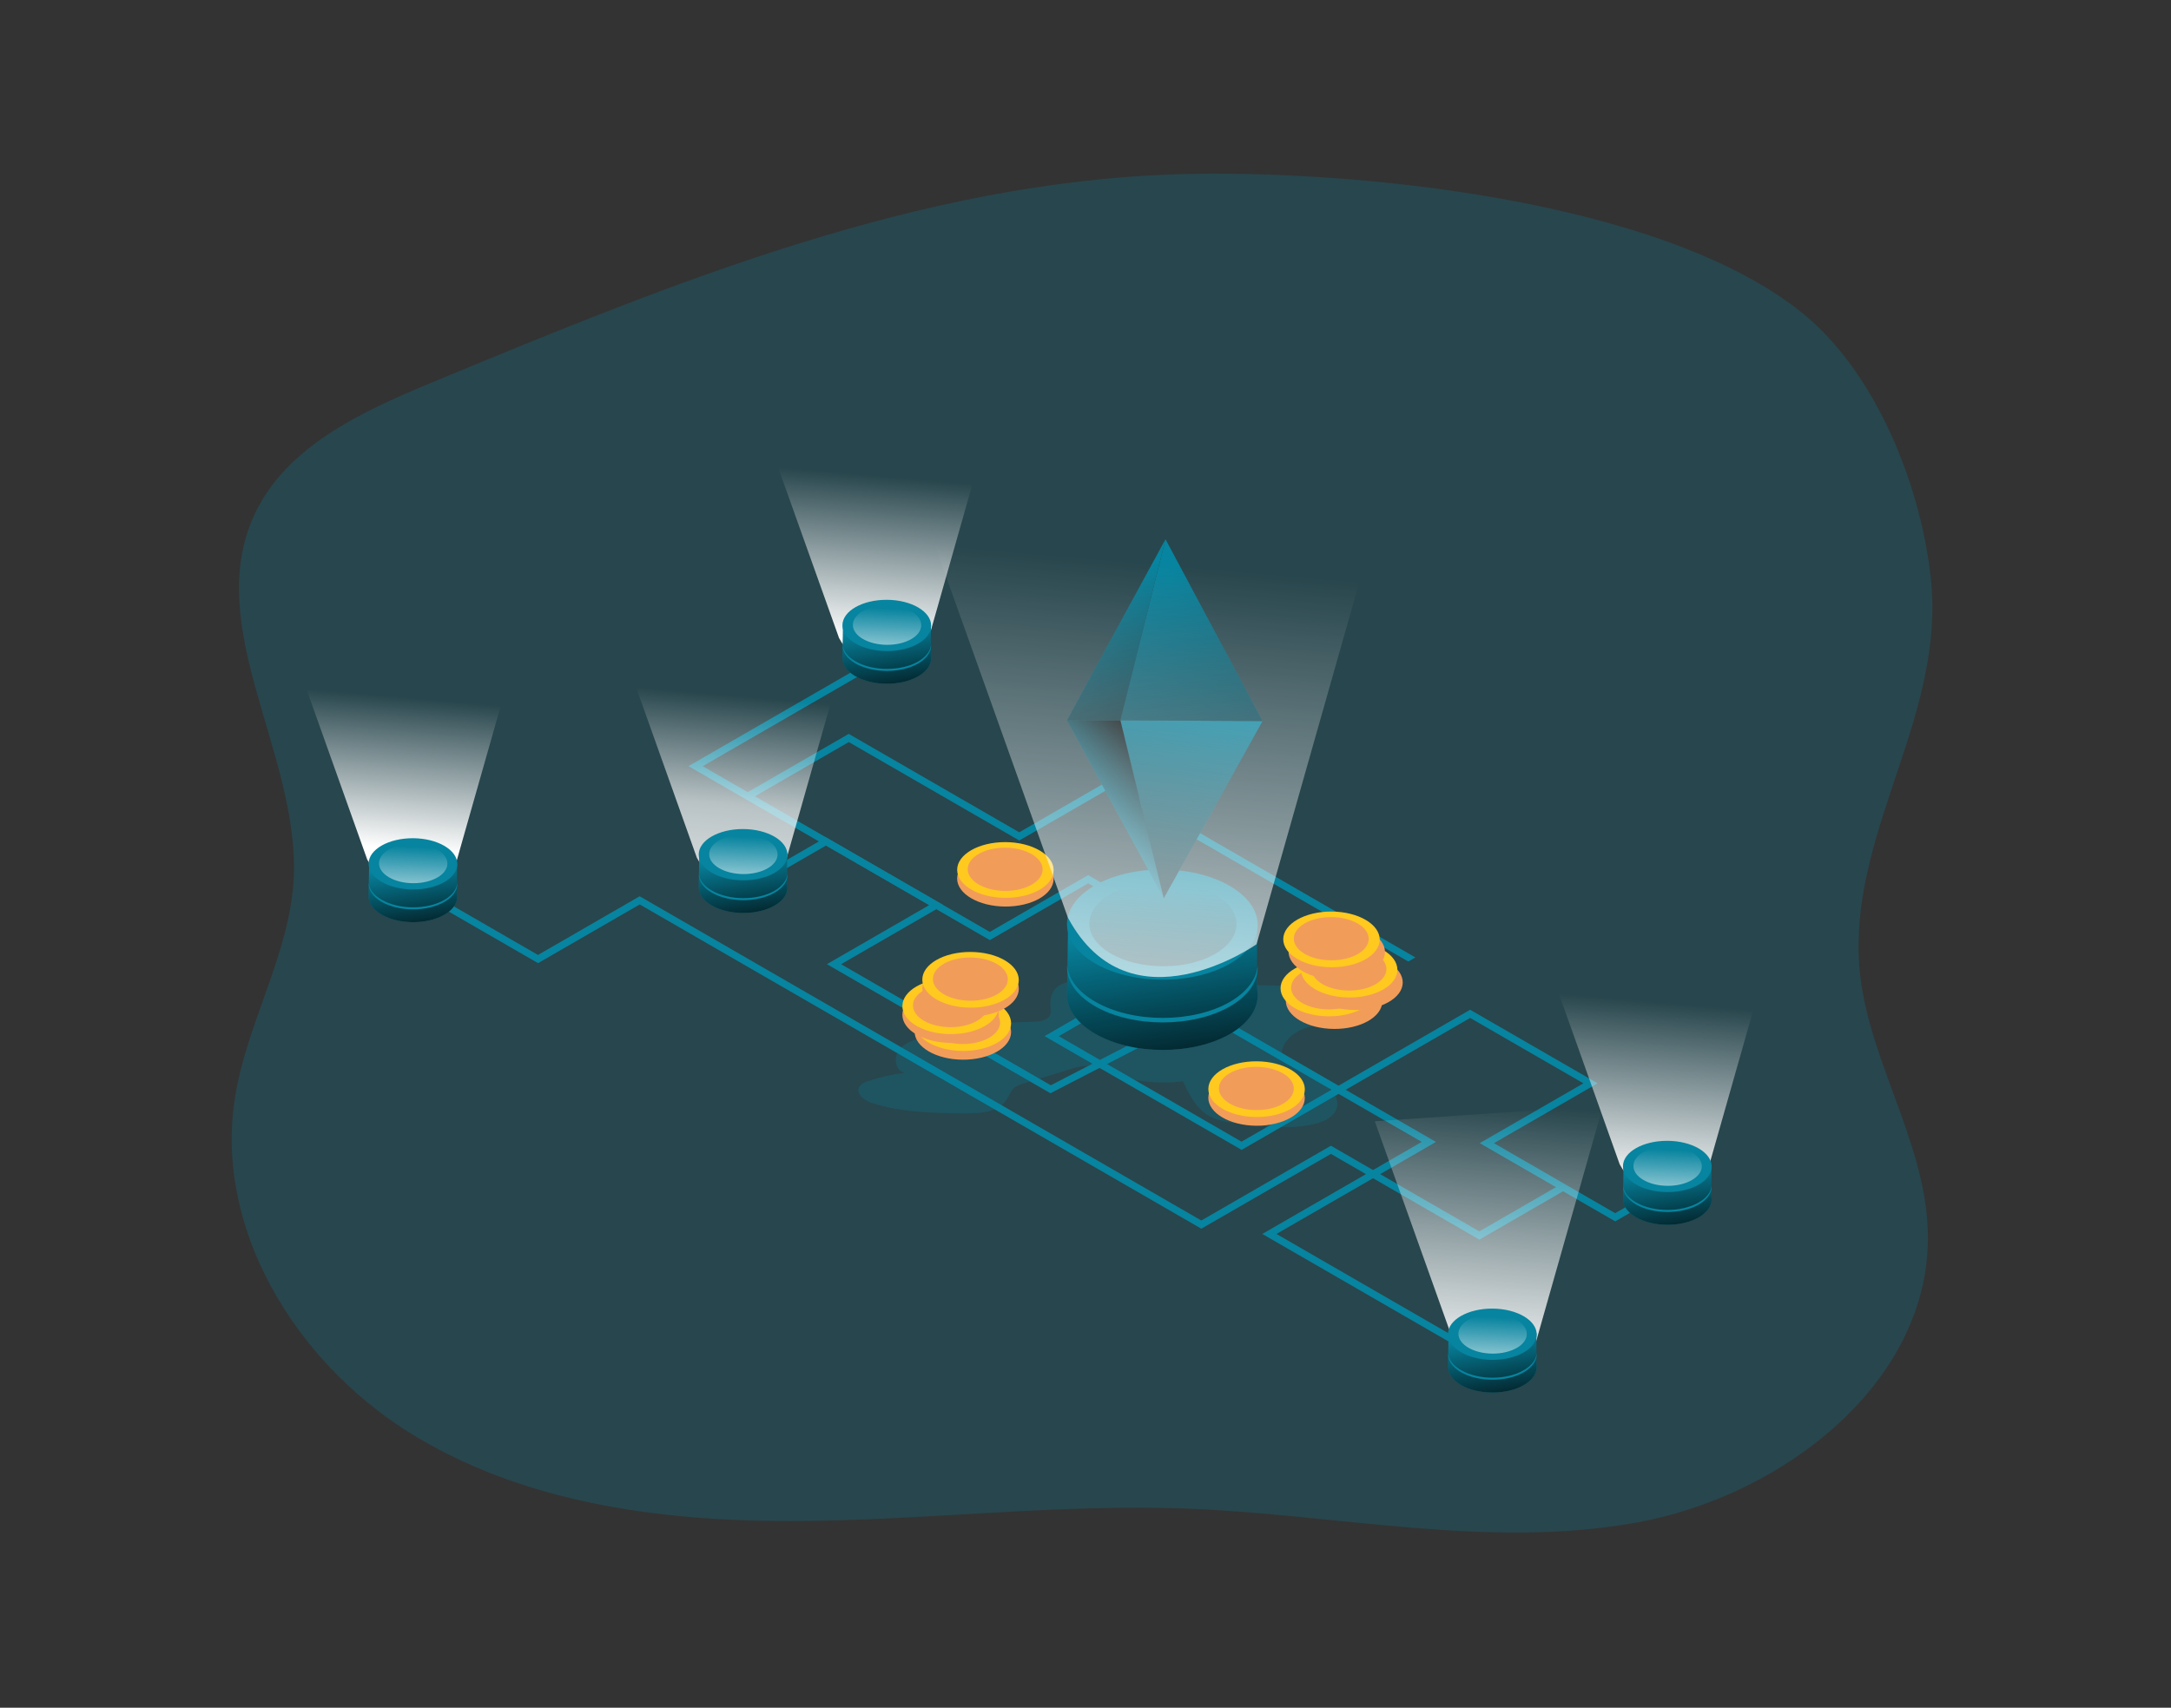<?xml version="1.0" encoding="UTF-8"?>
<svg width="300px" height="236px" viewBox="0 0 300 236" version="1.1" xmlns="http://www.w3.org/2000/svg" xmlns:xlink="http://www.w3.org/1999/xlink">
    <rect x="0" y="0" width="300" height="236" fill="#333333" stroke="none"/>
    <!-- Generator: Sketch 59.1 (86144) - https://sketch.com -->
    <title>swapping</title>
    <desc>Created with Sketch.</desc>
    <defs>
        <linearGradient x1="43.111%" y1="8.28%" x2="70.359%" y2="140.627%" id="linearGradient-1">
            <stop stop-color="#010101" stop-opacity="0" offset="0%"></stop>
            <stop stop-color="#010101" offset="95%"></stop>
        </linearGradient>
        <linearGradient x1="92.035%" y1="52.995%" x2="-99.954%" y2="39.211%" id="linearGradient-2">
            <stop stop-color="#010101" stop-opacity="0" offset="0%"></stop>
            <stop stop-color="#010101" offset="95%"></stop>
        </linearGradient>
        <linearGradient x1="44.754%" y1="21.677%" x2="67.261%" y2="143.2%" id="linearGradient-3">
            <stop stop-color="#010101" stop-opacity="0" offset="0%"></stop>
            <stop stop-color="#010101" offset="95%"></stop>
        </linearGradient>
        <linearGradient x1="39.222%" y1="65.864%" x2="78.892%" y2="7.5%" id="linearGradient-4">
            <stop stop-color="#010101" stop-opacity="0" offset="0%"></stop>
            <stop stop-color="#010101" offset="95%"></stop>
        </linearGradient>
        <linearGradient x1="40.09%" y1="15.42%" x2="62.86%" y2="209.255%" id="linearGradient-5">
            <stop stop-color="#010101" stop-opacity="0" offset="0%"></stop>
            <stop stop-color="#010101" offset="95%"></stop>
        </linearGradient>
        <linearGradient x1="51.037%" y1="-8.285%" x2="30.929%" y2="157.649%" id="linearGradient-6">
            <stop stop-color="#010101" stop-opacity="0" offset="0%"></stop>
            <stop stop-color="#010101" offset="95%"></stop>
        </linearGradient>
        <linearGradient x1="48.618%" y1="22.336%" x2="41.214%" y2="125.453%" id="linearGradient-7">
            <stop stop-color="#FFFFFF" stop-opacity="0" offset="0%"></stop>
            <stop stop-color="#FFFFFF" offset="95%"></stop>
        </linearGradient>
        <linearGradient x1="48.569%" y1="22.376%" x2="41.179%" y2="125.435%" id="linearGradient-8">
            <stop stop-color="#FFFFFF" stop-opacity="0" offset="0%"></stop>
            <stop stop-color="#FFFFFF" offset="66%"></stop>
        </linearGradient>
        <linearGradient x1="50.33%" y1="-1.579%" x2="42.934%" y2="101.529%" id="linearGradient-9">
            <stop stop-color="#FFFFFF" stop-opacity="0" offset="0%"></stop>
            <stop stop-color="#FFFFFF" offset="95%"></stop>
        </linearGradient>
        <linearGradient x1="48.568%" y1="22.38%" x2="41.175%" y2="125.459%" id="linearGradient-10">
            <stop stop-color="#FFFFFF" stop-opacity="0" offset="0%"></stop>
            <stop stop-color="#FFFFFF" stop-opacity="0.67" offset="38%"></stop>
            <stop stop-color="#FFFFFF" offset="95%"></stop>
        </linearGradient>
        <linearGradient x1="48.619%" y1="22.379%" x2="41.225%" y2="125.468%" id="linearGradient-11">
            <stop stop-color="#FFFFFF" stop-opacity="0" offset="0%"></stop>
            <stop stop-color="#FFFFFF" offset="58%"></stop>
        </linearGradient>
        <linearGradient x1="48.563%" y1="22.376%" x2="41.172%" y2="125.438%" id="linearGradient-12">
            <stop stop-color="#FFFFFF" stop-opacity="0" offset="0%"></stop>
            <stop stop-color="#FFFFFF" offset="53%"></stop>
        </linearGradient>
        <linearGradient x1="43.115%" y1="8.289%" x2="70.365%" y2="140.456%" id="linearGradient-13">
            <stop stop-color="#010101" stop-opacity="0" offset="0%"></stop>
            <stop stop-color="#010101" offset="95%"></stop>
        </linearGradient>
        <linearGradient x1="92.055%" y1="52.987%" x2="-100.149%" y2="39.21%" id="linearGradient-14">
            <stop stop-color="#FFFFFF" stop-opacity="0" offset="0%"></stop>
            <stop stop-color="#FFFFFF" offset="95%"></stop>
        </linearGradient>
        <linearGradient x1="43.1%" y1="8.294%" x2="70.375%" y2="140.393%" id="linearGradient-15">
            <stop stop-color="#010101" stop-opacity="0" offset="0%"></stop>
            <stop stop-color="#010101" offset="95%"></stop>
        </linearGradient>
        <linearGradient x1="92.071%" y1="52.956%" x2="-100.134%" y2="39.179%" id="linearGradient-16">
            <stop stop-color="#FFFFFF" stop-opacity="0" offset="0%"></stop>
            <stop stop-color="#FFFFFF" offset="95%"></stop>
        </linearGradient>
        <linearGradient x1="43.135%" y1="8.318%" x2="70.375%" y2="140.393%" id="linearGradient-17">
            <stop stop-color="#010101" stop-opacity="0" offset="0%"></stop>
            <stop stop-color="#010101" offset="95%"></stop>
        </linearGradient>
        <linearGradient x1="92.076%" y1="52.992%" x2="-100.129%" y2="39.216%" id="linearGradient-18">
            <stop stop-color="#FFFFFF" stop-opacity="0" offset="0%"></stop>
            <stop stop-color="#FFFFFF" offset="95%"></stop>
        </linearGradient>
        <linearGradient x1="43.133%" y1="8.323%" x2="70.372%" y2="140.384%" id="linearGradient-19">
            <stop stop-color="#010101" stop-opacity="0" offset="0%"></stop>
            <stop stop-color="#010101" offset="95%"></stop>
        </linearGradient>
        <linearGradient x1="94.217%" y1="57.448%" x2="-98.005%" y2="45.198%" id="linearGradient-20">
            <stop stop-color="#FFFFFF" stop-opacity="0" offset="0%"></stop>
            <stop stop-color="#FFFFFF" offset="95%"></stop>
        </linearGradient>
        <linearGradient x1="43.137%" y1="8.303%" x2="70.377%" y2="140.436%" id="linearGradient-21">
            <stop stop-color="#010101" stop-opacity="0" offset="0%"></stop>
            <stop stop-color="#010101" offset="95%"></stop>
        </linearGradient>
        <linearGradient x1="92.065%" y1="53.027%" x2="-100.14%" y2="39.205%" id="linearGradient-22">
            <stop stop-color="#FFFFFF" stop-opacity="0" offset="0%"></stop>
            <stop stop-color="#FFFFFF" offset="95%"></stop>
        </linearGradient>
    </defs>
    <g id="swapping" stroke="none" stroke-width="1" fill="none" fill-rule="evenodd">
        <g id="ethereum-(1)" transform="translate(32, 24)" fill-rule="nonzero">
            <path d="M131.025,0.069 C95.082,1.082 60.941,15.066 27.724,28.84 C17.993,32.879 7.404,37.716 3.069,47.318 C-3.975,62.924 9.477,80.389 8.576,97.477 C8.009,107.898 2.116,117.32 0.476,127.625 C-2.425,145.76 8.778,164.006 24.298,173.806 C39.819,183.605 58.817,186.219 77.162,186.206 C95.507,186.193 113.826,183.785 132.158,184.489 C152.877,185.304 173.741,190.099 194.146,186.416 C214.552,182.733 235.082,166.758 234.395,146.035 C233.966,133.016 225.381,121.337 224.857,108.323 C224.132,89.995 236.876,74.565 234.794,55.752 C233.403,43.111 227.278,27.535 217.071,19.268 C197.434,3.395 154.482,-0.592 131.025,0.069 Z" id="Path" fill="#07849F" opacity="0.24"></path>
            <polygon id="Path" fill="#07849F" points="139.571 134.909 112.345 119.191 133.647 106.894 118.371 98.073 104.782 105.92 63.143 81.879 87.871 67.603 88.854 68.169 65.105 81.883 104.774 104.786 118.363 96.94 135.609 106.898 114.307 119.195 139.562 133.776 171.149 115.543 188.764 125.711 174.441 133.982 191.193 143.657 198.786 139.275 199.774 139.841 191.202 144.79 172.479 133.978 186.802 125.711 171.153 116.676"></polygon>
            <polygon id="Path" fill="#07849F" points="176.458 166.174 142.429 146.528 164.466 133.806 134.098 116.272 113.156 127.085 82.265 109.246 96.404 101.082 82.145 92.85 71.801 98.824 70.813 98.254 82.136 91.717 98.365 101.086 84.227 109.25 113.203 125.981 134.145 115.169 166.427 133.811 144.391 146.528 177.437 165.612"></polygon>
            <polygon id="Path" fill="#07849F" points="42.352 109.104 25.225 99.219 26.204 98.653 42.343 107.971 56.391 99.859 134.004 144.67 151.911 134.334 172.419 146.176 183.776 139.618 184.759 140.189 172.428 147.31 151.915 135.467 134.008 145.803 56.4 100.992"></polygon>
            <polygon id="Path" fill="#07849F" points="72.281 86.064 71.298 85.493 85.282 77.419 108.843 91.021 121.239 83.866 163.586 108.315 162.607 108.877 121.247 84.999 108.851 92.154 85.291 78.552"></polygon>
            <path d="M113.143,115.041 C113.212,115.406 113.212,115.782 113.143,116.148 C112.869,117.006 111.723,117.178 110.808,117.195 C105.593,117.292 100.41,118.035 95.378,119.406 C94.172,119.732 92.88,120.161 92.163,121.191 C91.446,122.221 91.764,123.994 92.987,124.256 C91.232,124.469 89.506,124.869 87.836,125.449 C87.39,125.552 86.996,125.815 86.729,126.187 C86.201,127.14 87.437,128.098 88.476,128.428 C92.635,129.772 97.06,129.823 101.451,129.866 C103.529,129.866 105.971,129.72 107.108,127.977 C107.465,127.428 107.662,126.745 108.164,126.321 C108.517,126.061 108.919,125.876 109.345,125.775 L115.938,123.754 C116.732,123.46 117.571,123.304 118.419,123.295 C119.397,123.346 120.307,123.78 121.217,124.153 C124.466,125.446 127.991,125.89 131.458,125.441 C132.278,127.158 133.175,129.003 134.789,130.046 C136.107,130.905 137.721,131.102 139.279,131.291 C142.713,131.72 146.206,132.111 149.58,131.355 C151.001,131.038 152.585,130.265 152.791,128.823 C153.018,127.17 151.301,125.977 149.816,125.209 L146.812,123.642 C146.243,123.408 145.748,123.026 145.378,122.535 C144.717,121.466 145.421,120.041 146.378,119.221 C147.146,118.569 148.061,118.114 149.044,117.895 C150.507,117.569 152.048,117.792 153.533,117.727 C155.018,117.663 156.662,117.2 157.482,115.938 C157.616,115.763 157.678,115.543 157.654,115.324 C157.581,115.102 157.428,114.915 157.225,114.8 C153.907,112.478 149.589,112.306 145.541,112.225 L126.904,111.83 C123.831,111.766 120.741,111.796 117.672,111.637 C115.298,111.491 112.963,111.984 113.143,115.041 Z" id="Path" fill="#07849F" opacity="0.24"></path>
            <ellipse id="Oval" fill="#F29C5A" transform="translate(101.053, 118.595) rotate(-89.69) translate(-101.053, -118.595) " cx="101.053" cy="118.595" rx="3.85" ry="6.666"></ellipse>
            <ellipse id="Oval" fill="#FFC91F" transform="translate(101.053, 117.387) rotate(-89.69) translate(-101.053, -117.387) " cx="101.053" cy="117.387" rx="3.85" ry="6.666"></ellipse>
            <ellipse id="Oval" fill="#F29C5A" transform="translate(101.022, 117.292) rotate(-89.69) translate(-101.022, -117.292) " cx="101.022" cy="117.292" rx="2.987" ry="5.176"></ellipse>
            <ellipse id="Oval" fill="#F29C5A" transform="translate(99.361, 116.269) rotate(-89.69) translate(-99.361, -116.269) " cx="99.361" cy="116.269" rx="3.85" ry="6.666"></ellipse>
            <ellipse id="Oval" fill="#FFC91F" transform="translate(99.361, 115.061) rotate(-89.69) translate(-99.361, -115.061) " cx="99.361" cy="115.061" rx="3.85" ry="6.666"></ellipse>
            <ellipse id="Oval" fill="#F29C5A" transform="translate(99.331, 114.966) rotate(-89.69) translate(-99.331, -114.966) " cx="99.331" cy="114.966" rx="2.987" ry="5.176"></ellipse>
            <ellipse id="Oval" fill="#F29C5A" transform="translate(102.119, 112.609) rotate(-89.69) translate(-102.119, -112.609) " cx="102.119" cy="112.609" rx="3.85" ry="6.666"></ellipse>
            <ellipse id="Oval" fill="#FFC91F" transform="translate(102.114, 111.405) rotate(-89.69) translate(-102.114, -111.405) " cx="102.114" cy="111.405" rx="3.85" ry="6.666"></ellipse>
            <ellipse id="Oval" fill="#F29C5A" transform="translate(102.088, 111.31) rotate(-89.69) translate(-102.088, -111.31) " cx="102.088" cy="111.31" rx="2.987" ry="5.176"></ellipse>
            <ellipse id="Oval" fill="#F29C5A" transform="translate(152.346, 114.345) rotate(-89.427) translate(-152.346, -114.345) " cx="152.346" cy="114.345" rx="3.85" ry="6.666"></ellipse>
            <ellipse id="Oval" fill="#FFC91F" transform="translate(151.618, 112.601) rotate(-89.69) translate(-151.618, -112.601) " cx="151.618" cy="112.601" rx="3.85" ry="6.666"></ellipse>
            <ellipse id="Oval" fill="#F29C5A" transform="translate(151.588, 112.507) rotate(-89.69) translate(-151.588, -112.507) " cx="151.588" cy="112.507" rx="2.987" ry="5.176"></ellipse>
            <ellipse id="Oval" fill="#F29C5A" transform="translate(155.172, 111.727) rotate(-89.427) translate(-155.172, -111.727) " cx="155.172" cy="111.727" rx="3.85" ry="6.666"></ellipse>
            <ellipse id="Oval" fill="#FFC91F" transform="translate(154.432, 109.999) rotate(-89.69) translate(-154.432, -109.999) " cx="154.432" cy="109.999" rx="3.85" ry="6.666"></ellipse>
            <ellipse id="Oval" fill="#F29C5A" transform="translate(154.406, 109.904) rotate(-89.69) translate(-154.406, -109.904) " cx="154.406" cy="109.904" rx="2.987" ry="5.176"></ellipse>
            <ellipse id="Oval" fill="#F29C5A" transform="translate(152.718, 107.53) rotate(-89.427) translate(-152.718, -107.53) " cx="152.718" cy="107.53" rx="3.85" ry="6.666"></ellipse>
            <ellipse id="Oval" fill="#FFC91F" transform="translate(151.99, 105.822) rotate(-89.69) translate(-151.99, -105.822) " cx="151.99" cy="105.822" rx="3.85" ry="6.666"></ellipse>
            <ellipse id="Oval" fill="#F29C5A" transform="translate(151.959, 105.727) rotate(-89.69) translate(-151.959, -105.727) " cx="151.959" cy="105.727" rx="2.987" ry="5.176"></ellipse>
            <ellipse id="Oval" fill="#F29C5A" transform="translate(106.926, 97.432) rotate(-89.69) translate(-106.926, -97.432) " cx="106.926" cy="97.432" rx="3.85" ry="6.666"></ellipse>
            <ellipse id="Oval" fill="#FFC91F" transform="translate(106.931, 96.227) rotate(-89.69) translate(-106.931, -96.227) " cx="106.931" cy="96.227" rx="3.85" ry="6.666"></ellipse>
            <ellipse id="Oval" fill="#F29C5A" transform="translate(106.9, 96.133) rotate(-89.69) translate(-106.9, -96.133) " cx="106.9" cy="96.133" rx="2.987" ry="5.176"></ellipse>
            <ellipse id="Oval" fill="#F29C5A" transform="translate(141.636, 127.723) rotate(-89.69) translate(-141.636, -127.723) " cx="141.636" cy="127.723" rx="3.85" ry="6.666"></ellipse>
            <ellipse id="Oval" fill="#FFC91F" transform="translate(141.641, 126.519) rotate(-89.69) translate(-141.641, -126.519) " cx="141.641" cy="126.519" rx="3.85" ry="6.666"></ellipse>
            <ellipse id="Oval" fill="#F29C5A" transform="translate(141.61, 126.424) rotate(-89.69) translate(-141.61, -126.424) " cx="141.61" cy="126.424" rx="2.987" ry="5.176"></ellipse>
            <path d="M137.965,118.891 C132.836,121.852 124.492,121.835 119.328,118.856 C116.753,117.367 115.465,115.423 115.44,113.47 C115.44,112.736 115.646,102.473 115.573,102.825 C115.315,104.113 117.667,109.019 119.268,108.096 C124.398,105.134 132.742,105.147 137.905,108.13 C139.193,108.881 141.082,102.499 141.73,103.409 C141.73,103.409 141.609,112.049 141.73,112.77 C142.103,114.972 140.85,117.221 137.965,118.891 Z" id="Path" fill="#07849F"></path>
            <path d="M137.965,118.891 C132.836,121.852 124.492,121.835 119.328,118.856 C116.753,117.367 115.465,115.423 115.44,113.47 C115.44,112.736 115.646,102.473 115.573,102.825 C115.315,104.113 117.667,109.019 119.268,108.096 C124.398,105.134 132.742,105.147 137.905,108.13 C139.193,108.881 141.082,102.499 141.73,103.409 C141.73,103.409 141.609,112.049 141.73,112.77 C142.103,114.972 140.85,117.221 137.965,118.891 Z" id="Path" fill="url(#linearGradient-1)"></path>
            <ellipse id="Oval" fill="#07849F" transform="translate(128.616, 103.776) rotate(-89.69) translate(-128.616, -103.776) " cx="128.616" cy="103.776" rx="7.61" ry="13.177"></ellipse>
            <path d="M141.785,109.461 C141.906,111.487 140.631,113.543 137.961,115.088 C132.81,118.045 124.488,118.028 119.324,115.058 C116.624,113.5 115.337,111.444 115.461,109.401 C115.624,111.233 116.916,113.032 119.324,114.414 C124.475,117.418 132.828,117.418 137.961,114.457 C140.348,113.062 141.635,111.276 141.785,109.461 Z" id="Path" fill="#07849F"></path>
            <ellipse id="Oval" fill="url(#linearGradient-2)" transform="translate(128.698, 103.668) rotate(-89.69) translate(-128.698, -103.668) " cx="128.698" cy="103.668" rx="5.867" ry="10.164"></ellipse>
            <polygon id="Path" fill="#07849F" points="129.055 50.515 115.431 75.543 122.822 75.543"></polygon>
            <polygon id="Path" fill="#07849F" points="128.81 100.151 115.431 75.543 122.822 75.543"></polygon>
            <polygon id="Path" fill="#07849F" points="142.468 75.651 129.055 50.515 122.822 75.543"></polygon>
            <polygon id="Path" fill="#07849F" points="128.81 100.151 142.468 75.651 122.822 75.543"></polygon>
            <polygon id="Path" fill="url(#linearGradient-3)" points="129.055 50.515 115.431 75.543 122.822 75.543"></polygon>
            <polygon id="Path" fill="url(#linearGradient-4)" points="128.81 100.151 115.431 75.543 122.822 75.543"></polygon>
            <polygon id="Path" fill="url(#linearGradient-5)" points="142.468 75.651 129.055 50.515 122.822 75.543"></polygon>
            <polygon id="Path" fill="url(#linearGradient-6)" points="128.81 100.151 142.468 75.651 122.822 75.543"></polygon>
            <path d="M115.573,102.825 L93.043,39.729 L161.903,35.098 L141.635,106.49 C141.635,106.49 124.166,118.809 115.573,102.825 Z" id="Path" fill="url(#linearGradient-7)"></path>
            <path d="M191.812,136.892 L181.51,107.993 L213.049,105.847 L203.744,138.566 C203.744,138.566 195.747,144.211 191.812,136.892 Z" id="Path" fill="url(#linearGradient-8)"></path>
            <path d="M168.299,159.843 L157.976,130.956 L189.519,128.81 L180.231,161.513 C180.231,161.513 172.23,167.165 168.299,159.843 Z" id="Path" fill="url(#linearGradient-9)"></path>
            <path d="M64.298,94.549 L53.996,65.654 L85.536,63.508 L76.247,96.211 C76.247,96.211 68.238,101.872 64.298,94.549 Z" id="Path" fill="url(#linearGradient-10)"></path>
            <path d="M83.939,64.16 L73.616,35.261 L105.16,33.115 L95.871,65.817 C95.871,65.817 87.871,71.479 83.939,64.16 Z" id="Path" fill="url(#linearGradient-11)"></path>
            <path d="M18.744,94.785 L8.443,65.89 L39.986,63.744 L30.677,96.464 C30.677,96.464 22.676,102.108 18.744,94.785 Z" id="Path" fill="url(#linearGradient-12)"></path>
            <path d="M202.752,144.232 C200.366,145.61 196.481,145.601 194.082,144.232 C192.88,143.541 192.279,142.631 192.275,141.725 C192.275,141.386 192.369,136.613 192.335,136.776 C192.215,137.377 193.309,139.657 194.052,139.227 C196.439,137.849 200.319,137.858 202.718,139.227 C203.323,139.575 204.195,136.609 204.499,137.038 C204.499,137.038 204.439,141.056 204.499,141.391 C204.675,142.408 204.092,143.455 202.752,144.232 Z" id="Path" fill="#07849F"></path>
            <path d="M202.752,144.232 C200.366,145.61 196.481,145.601 194.082,144.232 C192.88,143.541 192.279,142.631 192.275,141.725 C192.275,141.386 192.369,136.613 192.335,136.776 C192.215,137.377 193.309,139.657 194.052,139.227 C196.439,137.849 200.319,137.858 202.718,139.227 C203.323,139.575 204.195,136.609 204.499,137.038 C204.499,137.038 204.439,141.056 204.499,141.391 C204.675,142.408 204.092,143.455 202.752,144.232 Z" id="Path" fill="url(#linearGradient-13)"></path>
            <ellipse id="Oval" fill="#07849F" transform="translate(198.399, 137.197) rotate(-89.69) translate(-198.399, -137.197) " cx="198.399" cy="137.197" rx="3.541" ry="6.129"></ellipse>
            <path d="M204.529,139.845 C204.585,140.79 203.993,141.743 202.748,142.464 C200.362,143.837 196.481,143.829 194.082,142.464 C192.824,141.734 192.224,140.781 192.279,139.833 C192.357,140.691 192.958,141.519 194.082,142.163 C196.481,143.55 200.362,143.558 202.748,142.163 C203.873,141.519 204.461,140.691 204.529,139.845 Z" id="Path" fill="#07849F"></path>
            <ellipse id="Oval" fill="url(#linearGradient-14)" transform="translate(198.438, 137.145) rotate(-89.69) translate(-198.438, -137.145) " cx="198.438" cy="137.145" rx="2.73" ry="4.726"></ellipse>
            <path d="M178.57,167.414 C176.183,168.792 172.303,168.784 169.9,167.414 C168.702,166.719 168.097,165.813 168.093,164.908 C168.093,164.569 168.187,159.796 168.157,159.959 C168.037,160.56 169.131,162.839 169.874,162.41 C172.26,161.032 176.141,161.04 178.544,162.41 C179.149,162.757 180.021,159.787 180.321,160.221 C180.321,160.221 180.265,164.238 180.321,164.573 C180.497,165.59 179.913,166.638 178.57,167.414 Z" id="Path" fill="#07849F"></path>
            <path d="M178.57,167.414 C176.183,168.792 172.303,168.784 169.9,167.414 C168.702,166.719 168.097,165.813 168.093,164.908 C168.093,164.569 168.187,159.796 168.157,159.959 C168.037,160.56 169.131,162.839 169.874,162.41 C172.26,161.032 176.141,161.04 178.544,162.41 C179.149,162.757 180.021,159.787 180.321,160.221 C180.321,160.221 180.265,164.238 180.321,164.573 C180.497,165.59 179.913,166.638 178.57,167.414 Z" id="Path" fill="url(#linearGradient-15)"></path>
            <ellipse id="Oval" fill="#07849F" transform="translate(174.218, 160.384) rotate(-89.69) translate(-174.218, -160.384) " cx="174.218" cy="160.384" rx="3.541" ry="6.129"></ellipse>
            <path d="M180.347,163.028 C180.403,163.968 179.81,164.925 178.57,165.646 C176.183,167.02 172.303,167.011 169.9,165.646 C168.646,164.921 168.045,163.968 168.101,163.015 C168.178,163.873 168.779,164.706 169.9,165.35 C172.303,166.736 176.183,166.745 178.57,165.35 C179.677,164.702 180.265,163.873 180.347,163.028 Z" id="Path" fill="#07849F"></path>
            <ellipse id="Oval" fill="url(#linearGradient-16)" transform="translate(174.257, 160.332) rotate(-89.69) translate(-174.257, -160.332) " cx="174.257" cy="160.332" rx="2.73" ry="4.726"></ellipse>
            <path d="M94.888,69.461 C92.502,70.839 88.622,70.831 86.222,69.461 C85.021,68.77 84.415,67.86 84.411,66.955 C84.411,66.616 84.51,61.843 84.476,62.006 C84.355,62.607 85.45,64.886 86.192,64.457 C88.579,63.079 92.459,63.087 94.863,64.457 C95.468,64.804 96.339,61.838 96.64,62.267 C96.64,62.267 96.584,66.285 96.64,66.62 C96.816,67.637 96.232,68.684 94.888,69.461 Z" id="Path" fill="#07849F"></path>
            <path d="M94.888,69.461 C92.502,70.839 88.622,70.831 86.222,69.461 C85.021,68.77 84.415,67.86 84.411,66.955 C84.411,66.616 84.51,61.843 84.476,62.006 C84.355,62.607 85.45,64.886 86.192,64.457 C88.579,63.079 92.459,63.087 94.863,64.457 C95.468,64.804 96.339,61.838 96.64,62.267 C96.64,62.267 96.584,66.285 96.64,66.62 C96.816,67.637 96.232,68.684 94.888,69.461 Z" id="Path" fill="url(#linearGradient-17)"></path>
            <ellipse id="Oval" fill="#07849F" transform="translate(90.541, 62.432) rotate(-89.69) translate(-90.541, -62.432) " cx="90.541" cy="62.432" rx="3.541" ry="6.129"></ellipse>
            <path d="M96.665,65.075 C96.721,66.019 96.129,66.972 94.888,67.693 C92.502,69.066 88.622,69.058 86.218,67.693 C84.965,66.963 84.364,66.01 84.42,65.062 C84.497,65.92 85.098,66.749 86.218,67.392 C88.622,68.779 92.502,68.787 94.888,67.414 C95.996,66.749 96.597,65.92 96.665,65.075 Z" id="Path" fill="#07849F"></path>
            <ellipse id="Oval" fill="url(#linearGradient-18)" transform="translate(90.579, 62.38) rotate(-89.69) translate(-90.579, -62.38) " cx="90.579" cy="62.38" rx="2.73" ry="4.726"></ellipse>
            <path d="M75.037,101.142 C72.65,102.52 68.766,102.512 66.367,101.142 C65.165,100.451 64.564,99.546 64.555,98.64 C64.555,98.297 64.654,93.524 64.62,93.687 C64.499,94.288 65.594,96.571 66.337,96.138 C68.723,94.76 72.603,94.768 75.003,96.138 C75.608,96.485 76.479,93.519 76.784,93.948 C76.784,93.948 76.724,97.97 76.784,98.305 C76.96,99.318 76.393,100.37 75.037,101.142 Z" id="Path" fill="#07849F"></path>
            <path d="M75.037,101.142 C72.65,102.52 68.766,102.512 66.367,101.142 C65.165,100.451 64.564,99.546 64.555,98.64 C64.555,98.297 64.654,93.524 64.62,93.687 C64.499,94.288 65.594,96.571 66.337,96.138 C68.723,94.76 72.603,94.768 75.003,96.138 C75.608,96.485 76.479,93.519 76.784,93.948 C76.784,93.948 76.724,97.97 76.784,98.305 C76.96,99.318 76.393,100.37 75.037,101.142 Z" id="Path" fill="url(#linearGradient-19)"></path>
            <ellipse id="Oval" fill="#07849F" transform="translate(70.684, 94.112) rotate(-89.69) translate(-70.684, -94.112) " cx="70.684" cy="94.112" rx="3.541" ry="6.129"></ellipse>
            <path d="M76.822,96.756 C76.878,97.7 76.286,98.657 75.041,99.374 C72.655,100.747 68.775,100.743 66.375,99.374 C65.118,98.648 64.517,97.691 64.572,96.743 C64.65,97.601 65.251,98.43 66.375,99.073 C68.775,100.464 72.655,100.468 75.041,99.095 C76.144,98.434 76.741,97.601 76.822,96.756 Z" id="Path" fill="#07849F"></path>
            <ellipse id="Oval" fill="url(#linearGradient-20)" transform="translate(70.723, 94.061) rotate(-89.69) translate(-70.723, -94.061) " cx="70.723" cy="94.061" rx="2.73" ry="4.726"></ellipse>
            <path d="M29.41,102.408 C27.028,103.786 23.144,103.782 20.744,102.408 C19.543,101.713 18.942,100.807 18.933,99.902 C18.933,99.563 19.032,94.79 18.997,94.953 C18.877,95.554 19.972,97.833 20.714,97.404 C23.101,96.026 26.985,96.03 29.385,97.404 C29.99,97.756 30.861,94.785 31.166,95.219 C31.166,95.219 31.106,99.237 31.166,99.571 C31.325,100.589 30.754,101.636 29.41,102.408 Z" id="Path" fill="#07849F"></path>
            <path d="M29.41,102.408 C27.028,103.786 23.144,103.782 20.744,102.408 C19.543,101.713 18.942,100.807 18.933,99.902 C18.933,99.563 19.032,94.79 18.997,94.953 C18.877,95.554 19.972,97.833 20.714,97.404 C23.101,96.026 26.985,96.03 29.385,97.404 C29.99,97.756 30.861,94.785 31.166,95.219 C31.166,95.219 31.106,99.237 31.166,99.571 C31.325,100.589 30.754,101.636 29.41,102.408 Z" id="Path" fill="url(#linearGradient-21)"></path>
            <ellipse id="Oval" fill="#07849F" transform="translate(25.064, 95.38) rotate(-89.69) translate(-25.064, -95.38) " cx="25.064" cy="95.38" rx="3.541" ry="6.129"></ellipse>
            <path d="M31.192,98.026 C31.247,98.966 30.651,99.923 29.41,100.64 C27.024,102.018 23.144,102.009 20.744,100.64 C19.487,99.915 18.886,98.958 18.942,98.009 C19.019,98.867 19.62,99.7 20.744,100.34 C23.144,101.73 27.024,101.735 29.41,100.361 C30.522,99.7 31.119,98.867 31.192,98.026 Z" id="Path" fill="#07849F"></path>
            <ellipse id="Oval" fill="url(#linearGradient-22)" transform="translate(25.099, 95.324) rotate(-89.69) translate(-25.099, -95.324) " cx="25.099" cy="95.324" rx="2.73" ry="4.726"></ellipse>
        </g>
    </g>
</svg>